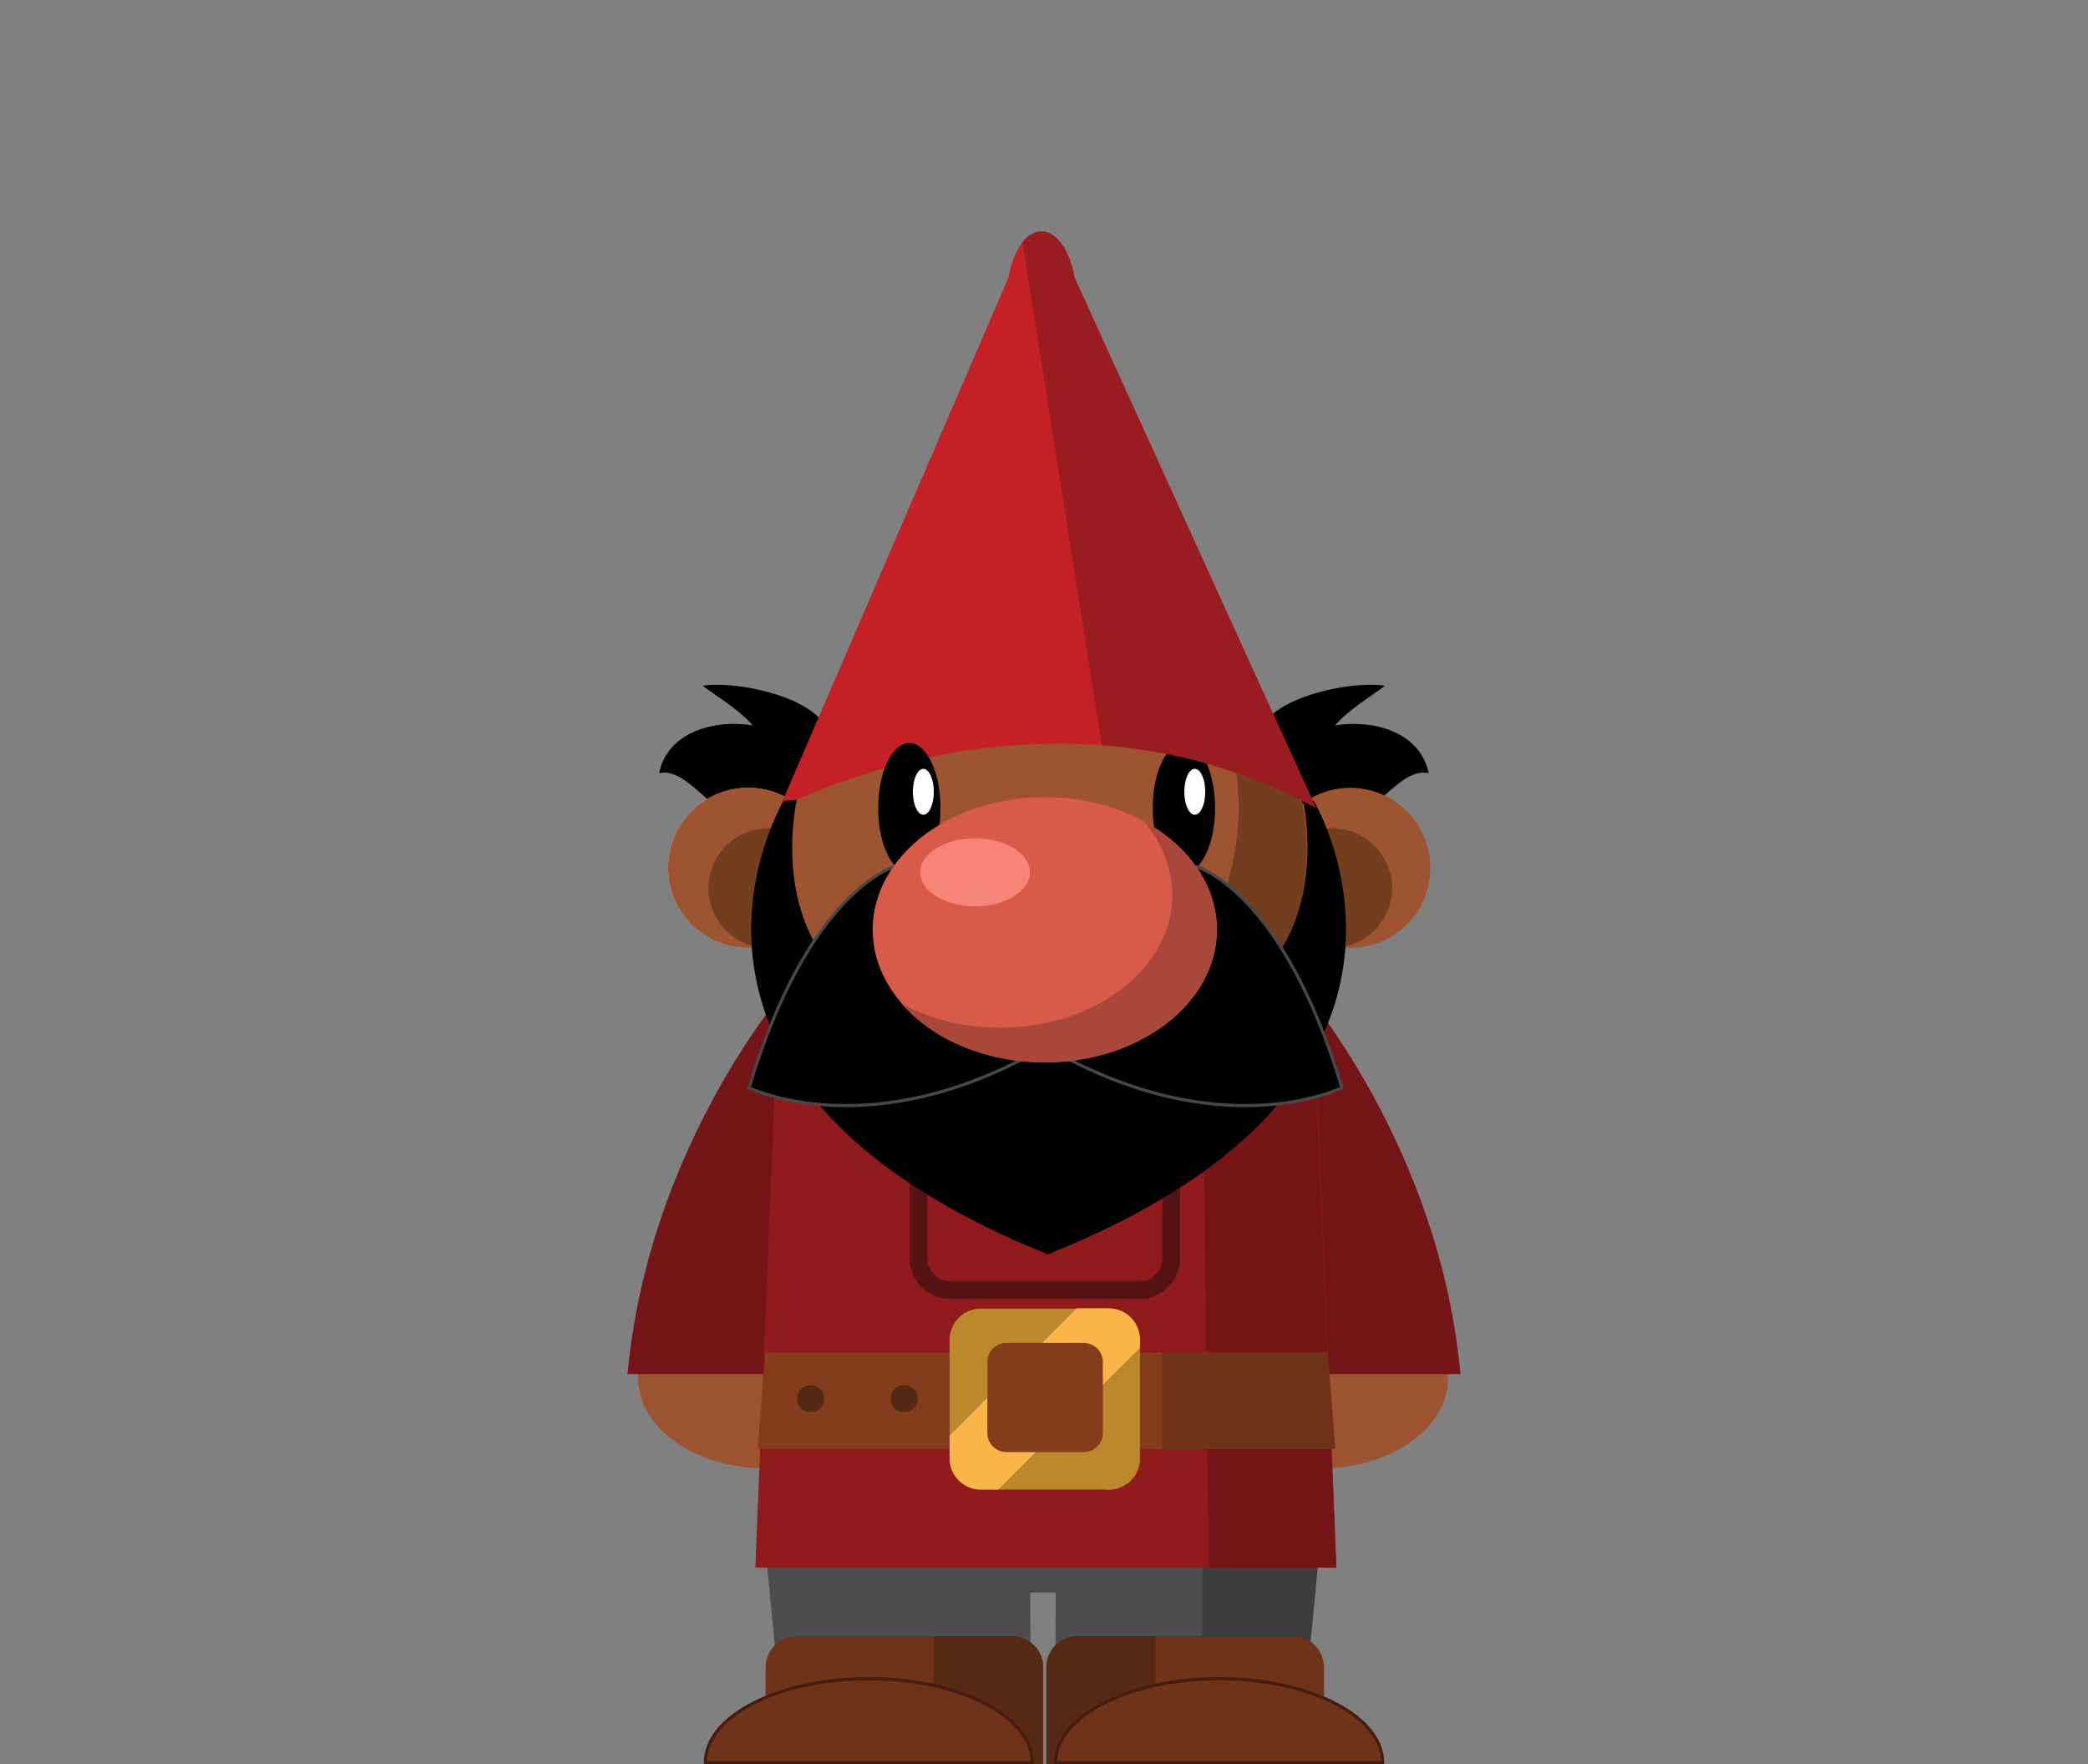 <svg id="Layer_1" data-name="Layer 1" xmlns="http://www.w3.org/2000/svg" viewBox="0 0 361 305"><rect x="0" y="0" width="361" height="305" fill="#808080" stroke="none"/><title>Artboard 5</title><path d="M203.46,260.76H131.68l3.21,33.44h43.32l-.08-18.88h4.4l-.09,18.88h43.08l3.22-33.44Z" style="fill:#4c4c4d"/><path d="M207.88,260.76V294.2H225.6l3.21-33.44Z" style="fill:#3d3d3d"/><path d="M186.3,282.88h37.22a5.39,5.39,0,0,1,5.39,5.39h0V299.6a5.39,5.39,0,0,1-5.39,5.39H180.91V288.27a5.39,5.39,0,0,1,5.39-5.39Z" style="fill:#6e3318"/><path d="M186.3,282.88h13.49V305H180.91V288.27a5.39,5.39,0,0,1,5.39-5.39Z" style="fill:#562915"/><path d="M210.78,290.22c15.62,0,28.27,6.49,28.27,14.5H182.51c0-8,12.66-14.5,28.27-14.5Z" style="fill:#6e3318;stroke:#471c10;stroke-miterlimit:10;stroke-width:0.539px"/><path d="M175,282.88H137.76a5.39,5.39,0,0,0-5.39,5.39h0V299.6a5.39,5.39,0,0,0,5.38,5.4h42.62V288.27a5.39,5.39,0,0,0-5.39-5.39Z" style="fill:#6e3318"/><path d="M175,282.88H161.46V305h18.88V288.27a5.39,5.39,0,0,0-5.36-5.39Z" style="fill:#562915"/><path d="M150.22,290.22c-15.62,0-28.27,6.49-28.27,14.5h56.51C178.46,296.71,165.83,290.22,150.22,290.22Z" style="fill:#6e3318;stroke:#471c10;stroke-miterlimit:10;stroke-width:0.539px"/><path d="M218.23,130.44c-4.31-9,15.1-13,21.22-11.87-2.88,2.16-6.12,4-8.63,6.84,6.47-1.08,14.74,1.07,16.18,8.27-4.68-1.08-9,6.83-13.67,7.91-6.11,1.43-14.38-3.24-15.46-9.35m-75.15-1.8c4.32-9-15.1-13-21.21-11.87,2.88,2.16,6.11,4,8.63,6.84-6.47-1.08-14.74,1.07-16.18,8.27,4.67-1.08,9,6.83,13.66,7.91,6.11,1.43,14.38-3.24,15.46-9.35"/><circle cx="129.35" cy="150.04" r="13.84" style="fill:#fcc184"/><circle cx="129.35" cy="150.04" r="13.84" style="fill:#9e5431"/><path d="M134.37,143.33a9.52,9.52,0,0,0-1.51-.13,10.34,10.34,0,0,0-.07,20.68,10.56,10.56,0,0,0,3.48-.59c-3.13-6.08-3.27-13-1.9-20Z" style="fill:#733e1e"/><path d="M228.37,222.76c12.18,0,22,7,22,15.55s-9.87,15.55-22,15.55Z" style="fill:#9e5431"/><path d="M224.94,170.75s24,27.45,27.56,66.82H224.06" style="fill:#751517"/><path d="M132.37,222.76c-12.17,0-22.05,7-22.05,15.55s9.88,15.55,22.05,15.55Z" style="fill:#9e5431"/><path d="M136.06,170.75s-24,27.45-27.56,66.82h28.19" style="fill:#751517"/><path d="M231.07,271H130.59l4.26-105.17h92L231.07,271Z" style="fill:#911a1d"/><circle cx="181.4" cy="147.04" r="44.49" style="fill:#9e5431"/><circle cx="233.46" cy="150.04" r="13.84" style="fill:#9e5431"/><path d="M198.79,106.07a44.5,44.5,0,0,1-46.51,74.6,44.5,44.5,0,1,0,46.51-74.6Zm30,37.26a9.64,9.64,0,0,1,1.52-.13,10.34,10.34,0,1,1-3.42,20.09c3.12-6.08,3.26-13,1.9-20Z" style="fill:#733e1e"/><path d="M185.79,48c-.84-4.66-3.09-8-5.72-8s-4.89,3.35-5.72,8l-39.58,91.7s46.57-25.08,92.77,0Z" style="fill:#c52026"/><ellipse cx="204.69" cy="139.7" rx="5.39" ry="11.24"/><ellipse cx="157.22" cy="139.7" rx="5.39" ry="11.24"/><ellipse cx="206.57" cy="136.89" rx="1.81" ry="3.97" style="fill:#fff"/><ellipse cx="159.64" cy="136.89" rx="1.81" ry="3.97" style="fill:#fff"/><path d="M207.76,165.84h18.93L231,271H209Z" style="fill:#751517"/><path d="M197.09,223h-32.9a5.39,5.39,0,0,1-5.39-5.39V188.49a5.39,5.39,0,0,1,5.39-5.39h32.9a5.39,5.39,0,0,1,5.4,5.38h0v29.13a5.41,5.41,0,0,1-5.4,5.38Z" style="fill:none;stroke:#551314;stroke-miterlimit:10;stroke-width:3.058px"/><path d="M227.11,138.44l-1.82-.09c1.47,7.72,5.6,43.29-43.78,39.75-49.43,3.54-45.25-32.09-43.78-39.77l-2.22.11s-29.19,48.26,45.4,78.3v.17a1.35,1.35,0,0,0,.4-.08c.07,0,.14,0,.14.08v-.17C256.3,186.7,227.11,138.44,227.11,138.44Z"/><path d="M232,188.06c-10.22-34.12-25.08-38.2-25.08-38.2l-26.16,28.19L154.6,149.86s-14.86,4.08-25.08,38.2c0,0,21.1,10.46,51.24-7.15C210.9,198.52,232,188.06,232,188.06Z" style="stroke:#484748;stroke-miterlimit:10;stroke-width:0.539px"/><ellipse cx="180.64" cy="160.73" rx="29.76" ry="22.92" style="fill:#d85b4a"/><path d="M190.5,128.84a91.46,91.46,0,0,1,37,10.86L185.79,48c-.84-4.66-3.09-8-5.72-8a4.26,4.26,0,0,0-3.28,1.92Z" style="fill:#991c20"/><path d="M197.69,142a19.34,19.34,0,0,1,5,12.75c0,12.66-13.33,22.92-29.76,22.92a36,36,0,0,1-17.05-4.13c5.34,6.13,14.43,10.16,24.73,10.16,16.44,0,29.76-10.26,29.76-22.92C210.4,153,205.37,146.09,197.69,142Z" style="fill:#a9473a"/><ellipse cx="168.59" cy="150.81" rx="9.48" ry="5.88" style="fill:#f58677"/><path d="M229.33,233.8h-97L131,250.52h99.59l-1.29-16.72Z" style="fill:#843c1c"/><path d="M200.87,250.52h30l-1.3-16.72H200.87Z" style="fill:#6e3318"/><path d="M197.09,252.1a5.43,5.43,0,0,1-5.42,5.43H169.59a5.4,5.4,0,0,1-5.4-5.4V231.64a5.4,5.4,0,0,1,5.4-5.4H191.7a5.39,5.39,0,0,1,5.39,5.39h0Z" style="fill:#bb882c"/><path d="M169.59,257.53h3L197.09,233v-1.4a5.39,5.39,0,0,0-5.38-5.4h-5.57l-21.95,22v3.93A5.4,5.4,0,0,0,169.59,257.53Z" style="fill:#f9b547"/><path d="M191.06,257.53h.64a5.39,5.39,0,0,0,5.39-5.39h0v-.64Zm-23.67-30.66a5.44,5.44,0,0,0-2.32,2.31Z" style="fill:#bb882c"/><path d="M187.33,251.05H174a3.3,3.3,0,0,1-3.29-3.28V235.46a3.28,3.28,0,0,1,3.28-3.28h13.39a3.28,3.28,0,0,1,3.29,3.27h0v12.31a3.28,3.28,0,0,1-3.28,3.28Z" style="fill:#843c1c"/><circle cx="140.14" cy="241.81" r="2.34" style="fill:#542815"/><circle cx="156.32" cy="241.81" r="2.34" style="fill:#542815"/></svg>